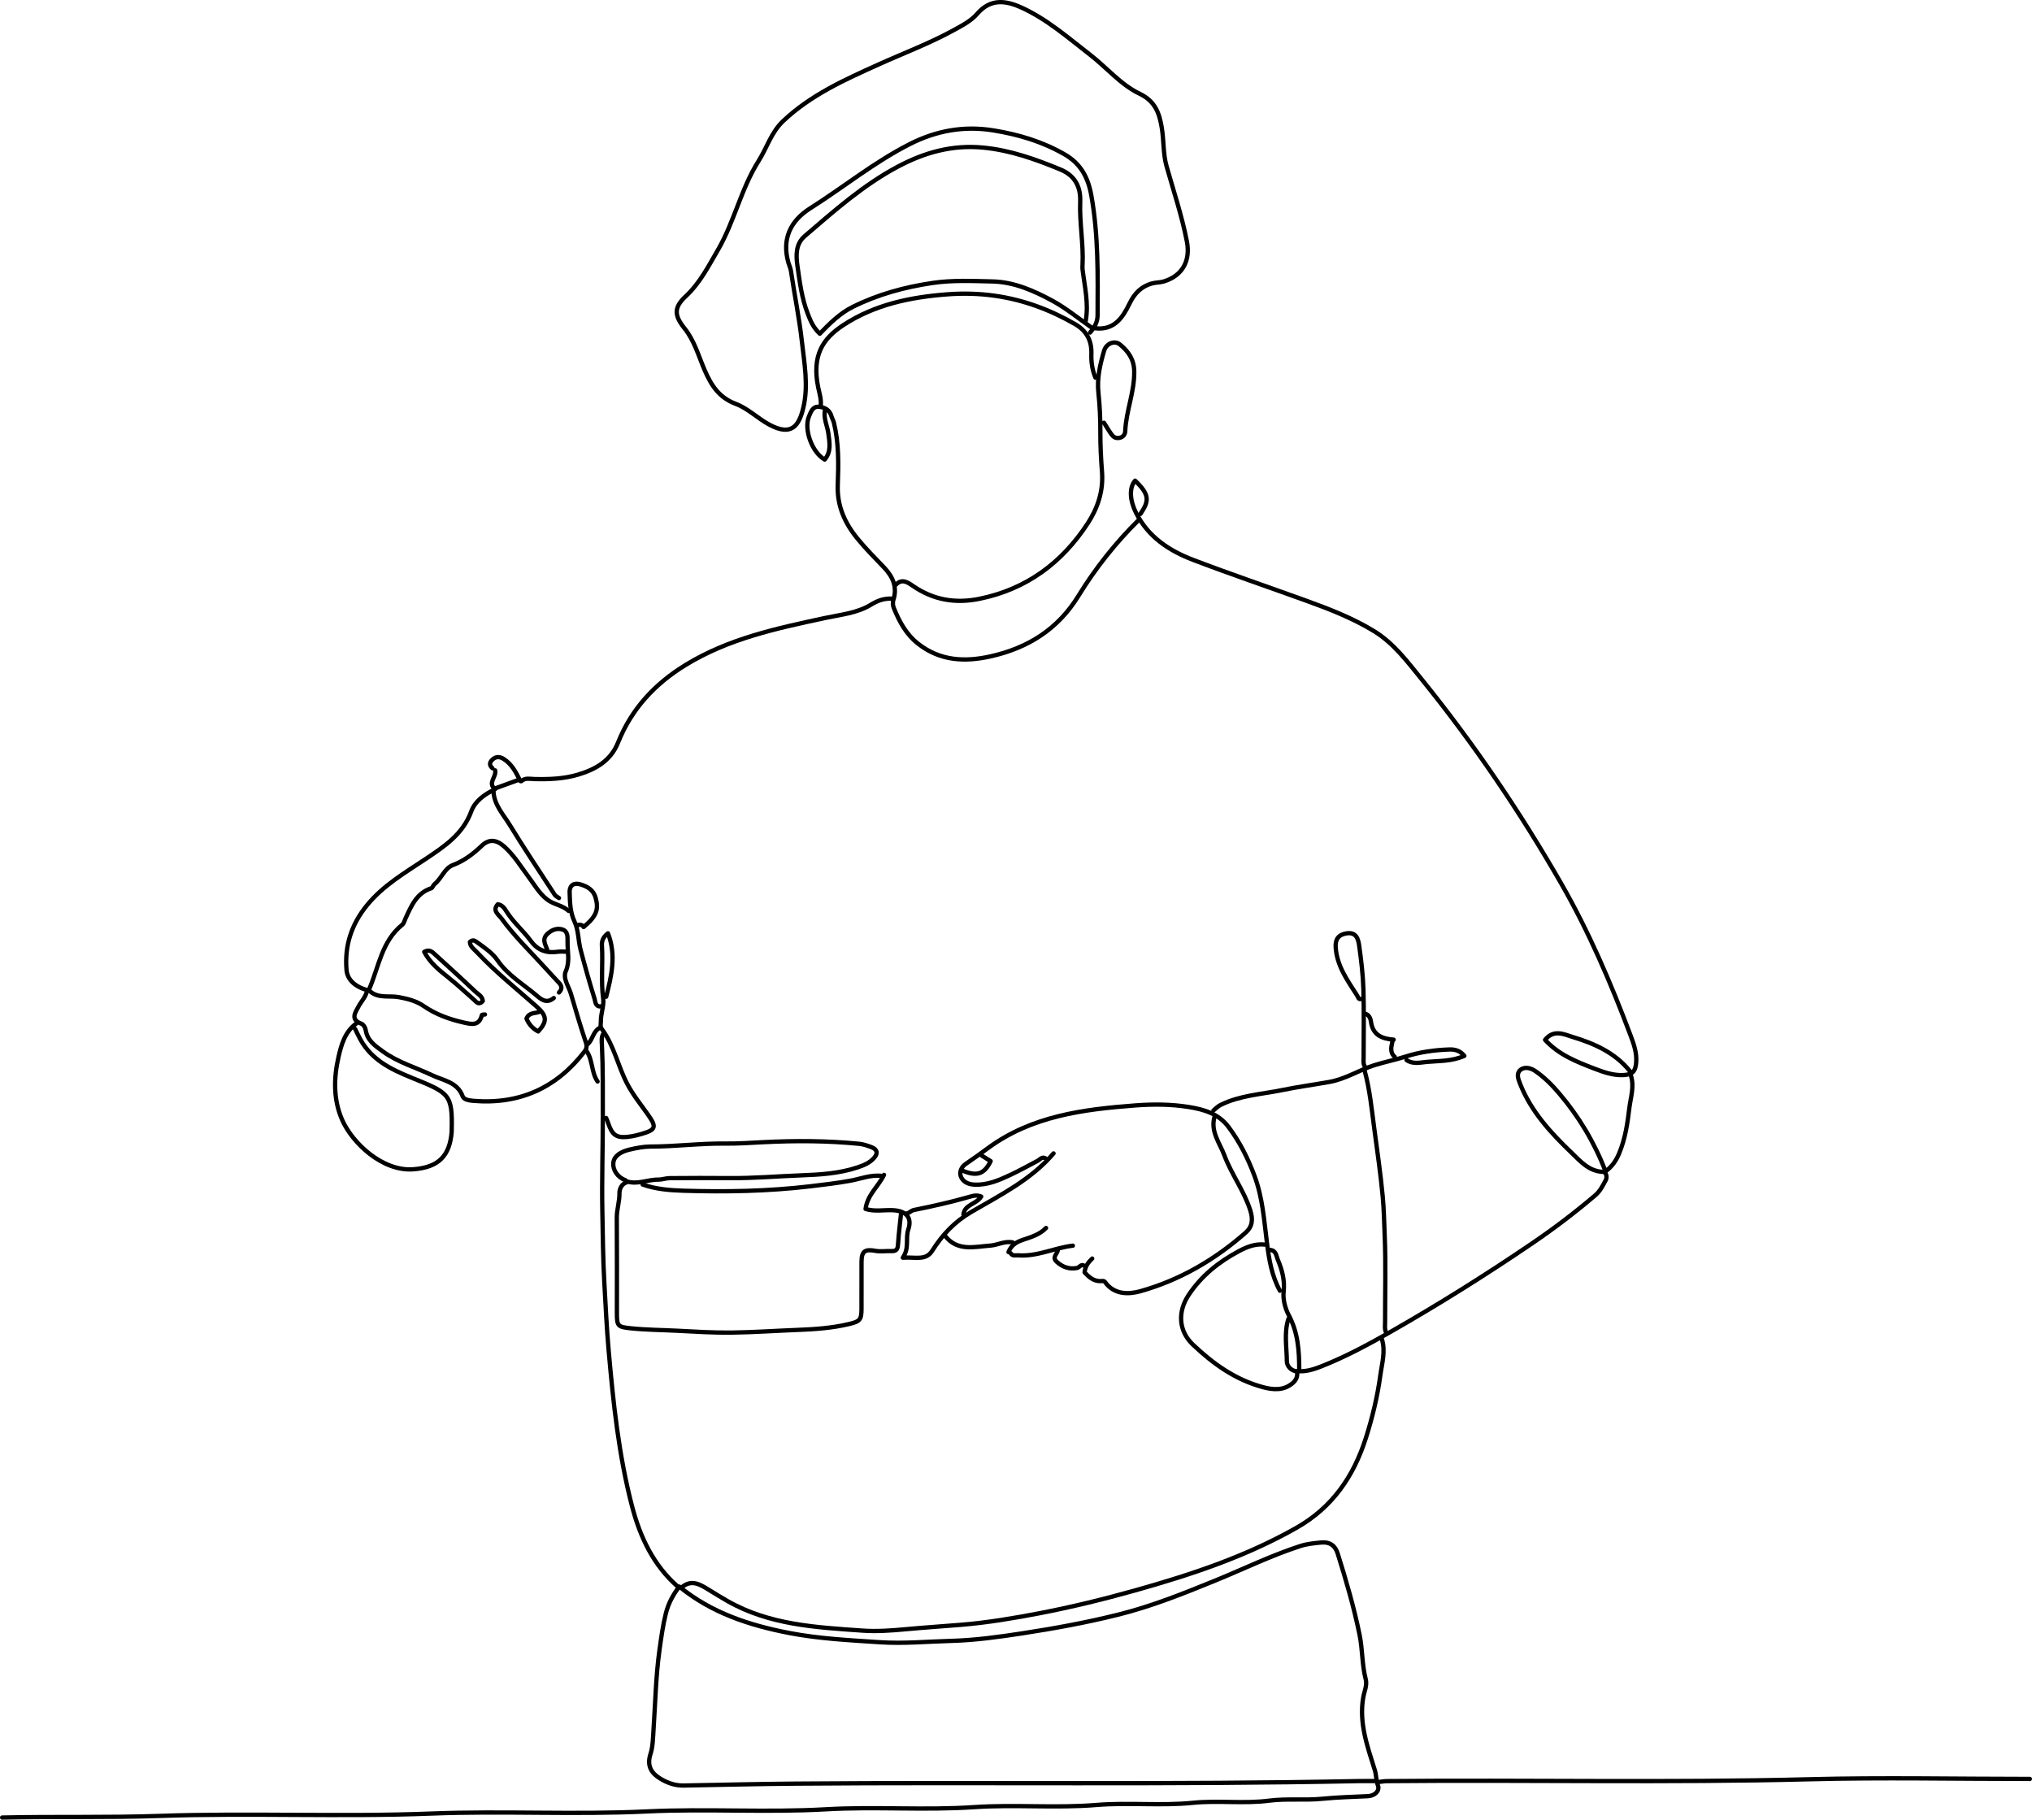 <?xml version="1.0" encoding="UTF-8"?><svg id="a" xmlns="http://www.w3.org/2000/svg" viewBox="0 0 947 847.99"><defs><style>.b{fill:none;stroke:#000;stroke-linecap:round;stroke-linejoin:round;stroke-width:2px;}</style></defs><path class="b" d="M510.5,152.99c8.78,.97,12.76-4.98,15.92-11.54,2.29-4.77,5.54-8.08,10.6-9.4,1.78-.46,3.63-.35,5.52-.94,8.7-2.74,12.33-9.75,10.59-18.65-2.33-11.93-6.18-23.38-9.47-35.02-1.62-5.73-1.24-12-2.23-17.94-1.11-6.63-2.95-12.29-10.29-15.8-8.84-4.22-15.35-12.2-23.14-18.21-10.26-7.92-20.04-16.56-32-21.98-7.4-3.35-14.41-4.23-20.57,2.91-2.9,3.36-6.98,5.44-10.9,7.6-11.28,6.2-23.32,10.71-35.01,15.99-15.83,7.14-31.67,14.22-44.56,26.42-5.55,5.25-7.54,12.44-11.42,18.57-8.2,12.97-11.28,28.29-18.98,41.51-4.43,7.59-8.37,15.4-14.97,21.55-5.6,5.22-5.41,8.94-.58,14.95,4.63,5.76,6.54,12.92,9.41,19.53,3.07,7.07,6.66,12.74,14.52,15.69,5.63,2.11,10.23,6.79,15.63,9.68,10.36,5.56,13.81,.52,15.82-7.96,2.44-10.27,.46-20.62-.7-30.99-1.22-10.93-3.45-21.66-5.04-32.5-.21-1.46-.82-2.66-1.2-3.96-3.2-11.14,.95-19.61,10.13-25.42,15.59-9.87,30-21.63,46.5-29.98,12.15-6.15,25.04-8.6,38.97-6.32,11.75,1.92,22.68,5.2,33.02,11.11,7.61,4.35,11.02,10.81,12.51,19.08,3.35,18.57,3.03,37.29,2.94,56.01-.02,3.18-1.51,5.7-3.5,8"/><path class="b" d="M641,829.99c-2.5,0-5-.04-7.5,0-87.49,1.79-175,.47-262.5,1.19-17.49,.14-35,.58-52.5,.89-4.12,.07-7.8-1.39-10.88-3.29-3.76-2.31-6.35-5.62-4.46-11.4,1.15-3.49,1.17-7.87,1.44-11.88,.82-12.18,1.05-24.39,2.74-36.53,.8-5.73,1.55-11.37,2.96-17.03,1.19-4.77,3.33-8.7,6.27-12.58,15,12.27,32.71,18.07,51.41,21.66,13.89,2.66,27.91,3.33,41.99,4.27,11.27,.75,22.38-.34,33.51-.63,10.99-.29,22.05-1.84,33.03-3.52,14.96-2.29,29.8-5.01,44.47-8.66,15.67-3.89,30.6-9.89,45.51-15.98,13.15-5.37,25.94-11.64,39.49-16.03,3.1-1,6.26-1.3,9.49-1.63,4.4-.46,6.82,1.5,7.96,5.16,3.92,12.51,7.6,25.06,10.21,37.95,1.38,6.83,1.08,13.81,2.83,20.53,.76,2.93-.65,5.71-1.13,8.47-2.1,12,1.96,22.96,5.38,33.95,.73,2.36,.56,4.8,1.47,7.19,.88,2.31-1.27,4.76-4.7,4.94-7,.37-14.06,.48-20.98,1.19-8.37,.85-16.77-.16-25.01,.9-11.86,1.53-23.75-.19-35.5,1-15.02,1.51-30.07-.22-45,1.01-19.02,1.56-38.06-.28-57,1.01-23.02,1.56-46.05-.32-69,1-27.85,1.6-55.71-.34-83.5,1-33.51,1.61-67.03-.32-100.5,.99-42.17,1.65-84.36-.36-126.5,1.1-24.52,.85-49.01,.22-73.51,.76"/><path class="b" d="M644,623.99c1.82,5.73,.04,11.45-.71,16.97-1.34,9.83-3.67,19.52-6.7,29.06-5.75,18.07-15.68,32.51-32.54,42.04-23.62,13.36-49.03,21.78-75,29.07-14.74,4.14-29.6,7.77-44.58,10.65-12.02,2.31-24.15,4.36-36.45,5.38-8.67,.71-17.35,1.27-25.99,2.08-6.7,.62-13.4,1.1-20.01,.64-21.65-1.52-43.45-2.62-63.04-13.82-3.06-1.75-6.04-3.6-9.04-5.44-3.58-2.19-7.6-4.67-11.93-1.12"/><path class="b" d="M506,149.49c1.44-8.12-.53-16.03-1.49-24-.08-.66-.04-1.33,0-2,.5-9.86-1.47-19.62-1.09-29.5,.26-6.87-2.36-12.2-9.38-15.07-11.64-4.77-23.22-8.95-36.01-10.15-14.38-1.35-27.24,2.33-39.47,8.82-16.13,8.55-29.76,20.63-43.52,32.45-4.31,3.7-4.09,9.1-3.39,13.94,1.07,7.43,1.98,14.92,4.74,22.07,1.29,3.33,2.51,6.48,5.67,9.47,4.6-4.76,9.32-9.52,15.44-12.55,11.72-5.81,24.07-9.16,37-11.09,9.37-1.4,18.7-.92,28.02-.72,10.03,.22,19.26,4.3,27.93,8.99,6.38,3.46,12.08,8.19,18.08,12.36"/><path class="b" d="M531.5,239.49c4.04-5.97,4.43-8.91-2.5-15.5-2.84,3.33-2.47,9.23,.46,15.02,5.67,11.23,15.41,17.63,26.57,21.89,17.53,6.69,35.31,12.72,52.96,19.11,10.83,3.92,21.61,8.14,31.41,14.13,9.05,5.54,15.47,14.14,22.11,22.34,24.22,29.92,45.78,61.67,64.96,95.03,13.02,22.65,23.27,46.6,32.45,71.01,1.48,3.94,2.94,8.02,2.62,12.48-.3,4.22-1.68,5.8-6.05,5.99-4.76,.21-9.16-1.37-13.49-3.03-8.27-3.18-16.55-6.41-22.93-13.38,4.04-5.12,9.08-2.49,12.84-1.35,10.02,3.03,19.65,7.27,26.57,15.77"/><path class="b" d="M946,828.99c-34.33,0-68.69-.73-103,.16-65.5,1.7-131.01,.24-196.5,.86-1.5,.01-3,.31-4.5,.48"/><path class="b" d="M281,481.99c-.8,1.6-.56,3.33-.48,5,.53,10.91,.38,21.91,.41,32.75,.04,14.87-.5,29.85-.21,44.74,.21,10.99,.29,22.02,.91,33,.6,10.67,1.1,21.37,2.04,31.99,2.15,24.36,4.69,48.74,10.9,72.5,3.75,14.34,9.94,27.5,21.43,37.52"/><path class="b" d="M292,550.99c-2.42,.79-3.35,3.29-3.31,5,.08,3.93-1.27,7.61-1.24,11.5,.12,14.83,.05,29.67,.05,44.5,0,5.97,.39,6.37,6.5,7.01,7.15,.74,14.33,.76,21.49,1.13,8.5,.44,16.99,.98,25.51,.87,10.34-.14,20.67-.87,30.99-1.26,7.81-.3,15.77-.85,23.52-2.69,5.13-1.22,5.98-1.9,5.99-7.06,0-7.33-.03-14.67,.01-22,.03-4.95,1.63-5.99,6.5-5.08,2.42,.45,4.99-.02,7.48,.1,2.65,.13,2.93-1.33,3.06-3.52,.3-4.85,.94-9.67,1.44-14.5"/><path class="b" d="M292,550.49c5.06,1.73,9.96-.91,15.01-.78,1.32,.03,3.32-.66,4.99-.68,9.33-.08,18.67-.11,28-.02,11.18,.1,22.33-.88,33.49-1.29,8.66-.32,17.56-.85,26.03-3.66,3.05-1.01,5.87-2.15,7.95-4.59,1.96-2.29,1.08-4.01-1.49-4.95-1.78-.65-3.63-1.3-5.49-1.49-14.8-1.46-29.68-1.52-44.48-.78-5.99,.3-12.02,.73-18.01,.66-11.69-.15-23.3,1.41-35,1.4-2.86,0-6.38,.65-9.57,1.4-4.05,.96-7.32,2.89-7.61,6.31-.26,3.11,1.92,6.63,5.68,7.97"/><path class="b" d="M416,278.99c-3.71-.25-6.76,.75-10.12,2.81-6.4,3.93-14.1,4.62-21.38,6.19-22.51,4.84-44.98,9.59-65.05,21.92-14.36,8.82-25.14,20.47-31.4,36.1-3.44,8.57-10.42,12.48-18.56,14.94-6.66,2.01-13.56,2.26-20.49,2.09-2.01-.05-4.22-.68-6,.96"/><path class="b" d="M514.5,196.99c1.17,1.83,2.25,3.73,3.53,5.48,.8,1.09,1.76,1.84,3.48,1.61,2.06-.27,2.84-1.84,2.89-3.09,.39-9.49,4.37-18.39,4.2-28-.1-5.51-2.75-9.29-6.64-12.45-2.54-2.06-6.41-.5-7.42,2.96-1.84,6.35-3.36,12.7-2.63,19.5,.65,6.12,.93,12.28,.9,18.49-.03,6.1,.3,12.34,.77,18.49,.68,8.88-2.02,16.83-6.67,23.95-12.03,18.38-28.5,30.63-50.4,35.11-11.29,2.31-21.53,.55-31.05-5.99-2.32-1.59-5.09-3.63-7.96-.56"/><path class="b" d="M166,476.99c-5.26,3.84-6.97,9.99-8.24,15.56-2.23,9.76-2.48,19.86,1.75,29.44,4.73,10.7,18.77,23.93,32.99,22.91,11.95-.86,17.08-6.27,18-17.41,.01-.17,0-.33,0-.5,.47-17.38-1.2-17.64-19.04-24.91-9.47-3.86-18.25-8.25-23.45-17.59-.91-1.63-1.68-3.33-2.51-4.99"/><path class="b" d="M510.5,175.99c-1.45-3.52-2-7.34-1.87-11,.23-6.4-2.35-10.93-7.65-13.97-11.66-6.7-23.98-11.32-37.46-13.21-7.4-1.04-14.76-1.2-22.01-.65-17.11,1.3-33.8,4.7-48.5,14.35-9.64,6.33-14.71,14.15-11.7,29.02,.55,2.7,1.52,5.55,1.19,8.46"/><path class="b" d="M530.5,242.49c-10.69,10.58-20.02,22.37-27.84,35.1-9.69,15.78-23.75,24.45-41.18,28.32-11.82,2.62-23.31,2.11-33.52-5.86-5.63-4.39-8.78-10.28-11.36-16.6-.43-1.05-.71-2.42-.21-4,1.84-5.82-.26-10.71-4.36-14.98-4.25-4.42-8.59-8.79-12.46-13.53-5.88-7.2-9.52-15.25-9.14-24.96,.37-9.69,.55-19.44-1.8-29.02-.27-1.1-.86-1.94-1.14-2.97-.82-3.01-3.21-4.27-5.98-4.43-2.83-.17-3.6,2.41-4.47,4.44-2.54,5.93,1.3,16.75,7.3,20.17,3.14-3.72,2.28-7.94,1.71-12.19-.49-3.67-2.42-7.14-1.54-11"/><path class="b" d="M566,520.49c-1.94,6.86,2.48,12.2,4.63,17.95,3.28,8.79,9.11,16.41,12.03,25.5,1.4,4.35,1.04,7.69-2.18,10.52-14.37,12.62-30.66,22.11-49.05,27.26-5.32,1.49-12.14,1.73-16.41-4.23-.56-.78-1.33-.49-2.01-.48-3.47,.08-5.62-1.99-7.55-4.07,.3-2.98,1.83-4.77,3.55-6.45"/><path class="b" d="M636,498.99c2.4,8.85,3.27,17.96,4.48,27,1.41,10.49,2.92,20.97,3.92,31.51,.57,5.97,.66,12.01,.92,18,.57,13.48,.17,26.99,.19,40.49,0,1.67-.31,3.4,.49,5"/><path class="b" d="M265,424.49c-2.42-2.21-5.68-2.81-8.36-4.26-4.41-2.39-7.05-7.22-10.09-11.28-3.7-4.95-6.89-10.29-11.55-14.46-3.56-3.19-7.05-3.64-10.43-.42-4.03,3.84-8.19,7.05-13.52,9.07-3.92,1.49-5.26,6.28-8.54,8.87-.63,.5-.89,1.7-1.54,1.92-6.86,2.28-9.3,8.26-11.98,14.06-.47,1.01-.74,2.32-1.53,2.95-9.61,7.75-10.94,19.72-15.42,30.07-.16,.36-.04,.65-.54,.48"/><path class="b" d="M255,442.49c-.92-2.57-2.65-4.97,.43-7.59,2.07-1.77,4.31-2.43,6.54-1.8,2.74,.78,2.57,3.52,2.53,5.89-.08,4.52,1.2,8.94-.81,13.58-1.47,3.4,1.31,6.96,2.33,10.41,2.27,7.69,4.52,15.38,7.07,22.97,.58,1.72,.19,2.93-.63,4-13.13,17.09-30.44,24.84-51.96,23.04-1.9-.16-4.32-.57-4.86-2.06-2.47-6.74-9.03-7.38-14.19-9.84-7.67-3.66-15.96-5.99-22.97-11.08-3.63-2.63-7.29-5.05-8.05-10.02-.16-1.08-1.05-2.59-1.96-2.92-5.39-1.93-2.88-5.25-1.39-8.05,1.26-2.36,3.27-4.32,3.92-7.04"/><path class="b" d="M589.5,579.99c-4.37-.49-8.24,.99-12.01,2.99-9.44,5.01-17.53,11.47-23.53,20.49-5.09,7.65-4.85,16.61,1.96,23.1,9.48,9.03,19.86,16.4,32.6,19.84,4.72,1.27,9.75,1.75,13.97-1.92,1.49-1.3,2.3-2.94,2.01-4.99"/><path class="b" d="M411,547.99c-5.18-.66-10.04,1.41-14.95,2.28-6.17,1.1-12.4,1.85-18.57,2.57-19.58,2.3-39.29,2.66-58.98,2.04-6.37-.2-12.86-.7-19-2.89"/><path class="b" d="M596.5,601.49c-3.87-7-5.09-14.67-6.07-22.49-1.31-10.45-2.02-20.97-5.79-31.06-3.08-8.25-6.96-15.95-12.2-22.9-4.52-5.98-11.17-8-18.41-9.17-8.35-1.34-16.75-1.35-25.01-.73-24.15,1.83-48.1,4.87-68.52,19.84-3.47,2.54-6.95,5.07-10.51,7.48-2.03,1.38-2.84,3.74-2.3,5.47,.82,2.62,3.25,3.95,6.32,4.11,6.21,.32,11.62-2.07,16.99-4.59,4.25-2,8.36-4.29,12.51-6.47,1.26-.67,2.25-2.33,4-.99"/><path class="b" d="M760,500.99c1.81,5.23-.07,10.4-.67,15.48-.85,7.11-1.91,14.29-4.75,21.05-1.38,3.28-3.17,5.98-6.3,8.35-5.24-13.53-12.46-25.57-21.72-36.44-3.34-3.92-6.92-7.51-11.12-10.36-1.92-1.3-4.82-2.19-6.85-.49-1.98,1.67-1.13,4.02-.18,6.43,5.14,13.01,14.37,22.96,24.18,32.36,4.01,3.85,7.91,8.43,14.4,8.72,1.77,.08,2.02,2.66,1.39,3.82-1.36,2.49-2.61,5.14-4.88,7.07-9.43,8.04-19.28,15.51-29.52,22.47-21.62,14.7-43.76,28.58-66.49,41.52-10.38,5.91-20.92,11.53-32.04,15.9-3.25,1.28-6.78,2.37-10.46,2.1"/><path class="b" d="M230.75,358.99c.74,3.08-3.67,5.74-.04,8.82-5.21,2.47-9.37,5.64-11.05,10.24-3.88,10.6-12.29,16.21-21.07,22.08-9.74,6.51-20.04,12.44-27.64,21.82-7.17,8.85-10.4,18.73-9.46,30.04,.37,4.49,3.94,7.94,10.01,9.5"/><path class="b" d="M258.08,465.09c-3.32,2.79-5.9,.63-8.01-1.18-6.19-5.28-13.38-9.39-18.17-16.35-2.46-3.57-6.27-6.06-9.84-8.65-1.17-.85-1.94-.93-3.06,.03-.01,2.14,1.99,3.44,3.5,5.05,8.5,9.06,18.23,16.79,27.5,25,4.94,4.38,5.17,6.91,.83,11.69-2.56-1.37-4.38-3.38-5.47-6,1.22-3.02,4.07-2.32,6.14-3.19"/><path class="b" d="M655.5,493.99c2.98,2.07,6.41,1.14,9.49,.86,5.71-.52,11.64-.21,17.46-2.81-1.97-2.45-4.49-3.07-6.94-2.98-6.96,.25-13.82,1.17-20.53,3.34-4.76,1.54-9.7,2.48-14.5,4-7.1,2.25-13.36,6.44-20.94,7.79-7.33,1.31-14.73,2.3-22.03,3.8-9.59,1.97-19.52,2.42-28.56,6.87-1.45,.71-2.33,1.71-3.44,2.62"/><path class="b" d="M282.5,464.49c2.53-9.79,4.77-19.59,.83-29.57-1.99,1.53-2.96,3.33-2.82,5.57,.54,8.33-.53,16.65,.62,25.05,.41,2.99-1.17,6.88-1.1,10.45,.02,1.16-.45,2.34,.43,3.52,5.72,7.68,7.48,17.21,11.85,25.57,2.74,5.24,6.38,9.67,9.7,14.39,4.03,5.73,3.75,7-3.04,8.96-2.9,.84-6,1.56-8.98,1.45-5.41-.2-5.79-5.24-7.5-8.89"/><path class="b" d="M264,443.49c-1.33,0-2.69-.16-4,.03-5.17,.76-9.31-.54-12.57-4.98-3.57-4.86-8.3-8.78-11.52-13.99-.81-1.31-1.92-2.93-3.94-3.14-2.69,2.99,.5,4.92,1.65,6.49,6.19,8.51,13.82,15.8,20.88,23.59,1.98,2.19,3.97,4.36,6.01,6.5,1.47,1.54,1.5,3.01,0,4.51"/><path class="b" d="M636.5,497.49c-1.32-1.28-.99-2.93-1-4.5,0-10.67,.23-21.34-.09-32-.21-6.85-1.05-13.7-2-20.49-.43-3.06-1.45-6.26-5.92-5.54-3.84,.62-5.24,2.88-5,6.53,.58,8.73,5.56,15.5,10.03,22.48,.43,.67,.56,2.02,1.97,1.52"/><path class="b" d="M172.5,461.99c3.96,3.45,9.06,1.82,13.56,2.72,4.2,.84,7.91,1.71,11.51,4.19,5.53,3.82,11.86,6.1,18.44,7.59,3.63,.82,7.35,1.79,8.56-3.48,.04-.19,.94-.18,1.44-.26"/><path class="b" d="M230,368.99c.37,6.2,4.6,10.58,7.58,15.45,6.74,11,13.9,21.73,20.95,32.53,.43,.66,1.3,1.02,1.97,1.52"/><path class="b" d="M491,537.49c-10.44,12.24-24.71,19.36-38.18,27.2-8.07,4.7-13.62,10.7-18.41,18.25-2.99,4.71-8.05,2.72-13.66,3.16,3.16-4.61,1.14-8.92,2.56-13.17,1.9-5.67-1.09-8.7-7.32-8.97-4.17-.18-8.45,.76-12.6-.59,.89-6.67,6.05-10.55,8.6-15.88"/><path class="b" d="M269.5,430.99c1.02-.13,1.93,.01,2.47,1.02,6.09-5.01,7.11-8.24,5.64-13.55-1.09-3.95-4.03-5.39-7.15-6.34-2.73-.83-5.12,.15-4.98,3.87,.16,4.64,.19,9.08,2.32,13.6,1.82,3.87,1.65,8.63,2.75,12.89,2,7.71,4.2,15.37,6.54,22.99,.41,1.34,.34,3.71,2.92,3.53"/><path class="b" d="M449,565.99c.54-4.79,5.96-4.7,8.29-8.39-2.12-.83-3.69-.39-5.83,.23-8.38,2.4-16.92,4.3-25.48,6.03-1.47,.3-2.16,1.47-3.47,1.63"/><path class="b" d="M440.5,575.99c5.76,7.3,13.59,5,21,4.47,3.52-.25,6.81-2.29,10.5-1.47"/><path class="b" d="M225,466.49c-.16-2.28-2.2-3.17-3.54-4.45-6.07-5.77-12.27-11.4-18.47-17.03-1.37-1.24-2.75-2.9-5.28-1.44,2.67,5.11,6.93,8.52,11.26,11.96,4.15,3.31,8.04,6.96,12.03,10.46,1.01,.89,1.87,2.29,3.5,1"/><path class="b" d="M600.5,614.49c-2.18,6.57-.8,13.35-.77,20,0,1.92,2.01,4.75,5.27,4.5"/><path class="b" d="M592,582.49c2.73,.28,2.74,2.68,3.5,4.5,2.02,4.8,3.33,9.55,2.73,15.03-.39,3.53,.71,7.69,2.41,10.9,4.32,8.12,4.88,16.74,4.86,25.58"/><path class="b" d="M500,580.49c-8.59,.98-16.61,5.19-25.5,4.5-1.23-.1-2.66,.48-3.5-1"/><path class="b" d="M457.5,538.49c1.41,.88,2.83,1.77,4.19,2.62-3.02,6.14-6.47,7.2-13.19,4.38"/><path class="b" d="M493,582.49c-.17,1.83-2.92,3.34-.52,5.52,2.75,2.5,5.94,3.58,9.5,2.87,1.14-.23,1.89-2.18,3.52-.89"/><path class="b" d="M636.5,472.49c1.65,.58,2.24,2.25,2.41,3.51,.82,6.37,5.15,8.06,10.59,8.49"/><path class="b" d="M487.5,572.24c-3.01,3.17-7.17,4.29-11.05,5.62-3.14,1.08-5.27,2.64-6.45,5.63"/><path class="b" d="M273.5,489.99c2.82,4.26,2.06,9.79,5,14"/><path class="b" d="M229.5,357.99c-1.5-1.33-1.47-2.63-.01-4.01,1.57-1.5,3.36-1.42,4.99-.45,4.03,2.4,6.03,6.45,8.02,10.46"/><path class="b" d="M241.5,363.49c-3.67,1.33-7.33,2.67-11,4"/><path class="b" d="M279.5,478.99c-3.08,1.58-3.19,5.35-5.5,7.5"/><path class="b" d="M649,484.99c-.5,2.61-1.49,5.29,1,7.5"/></svg>